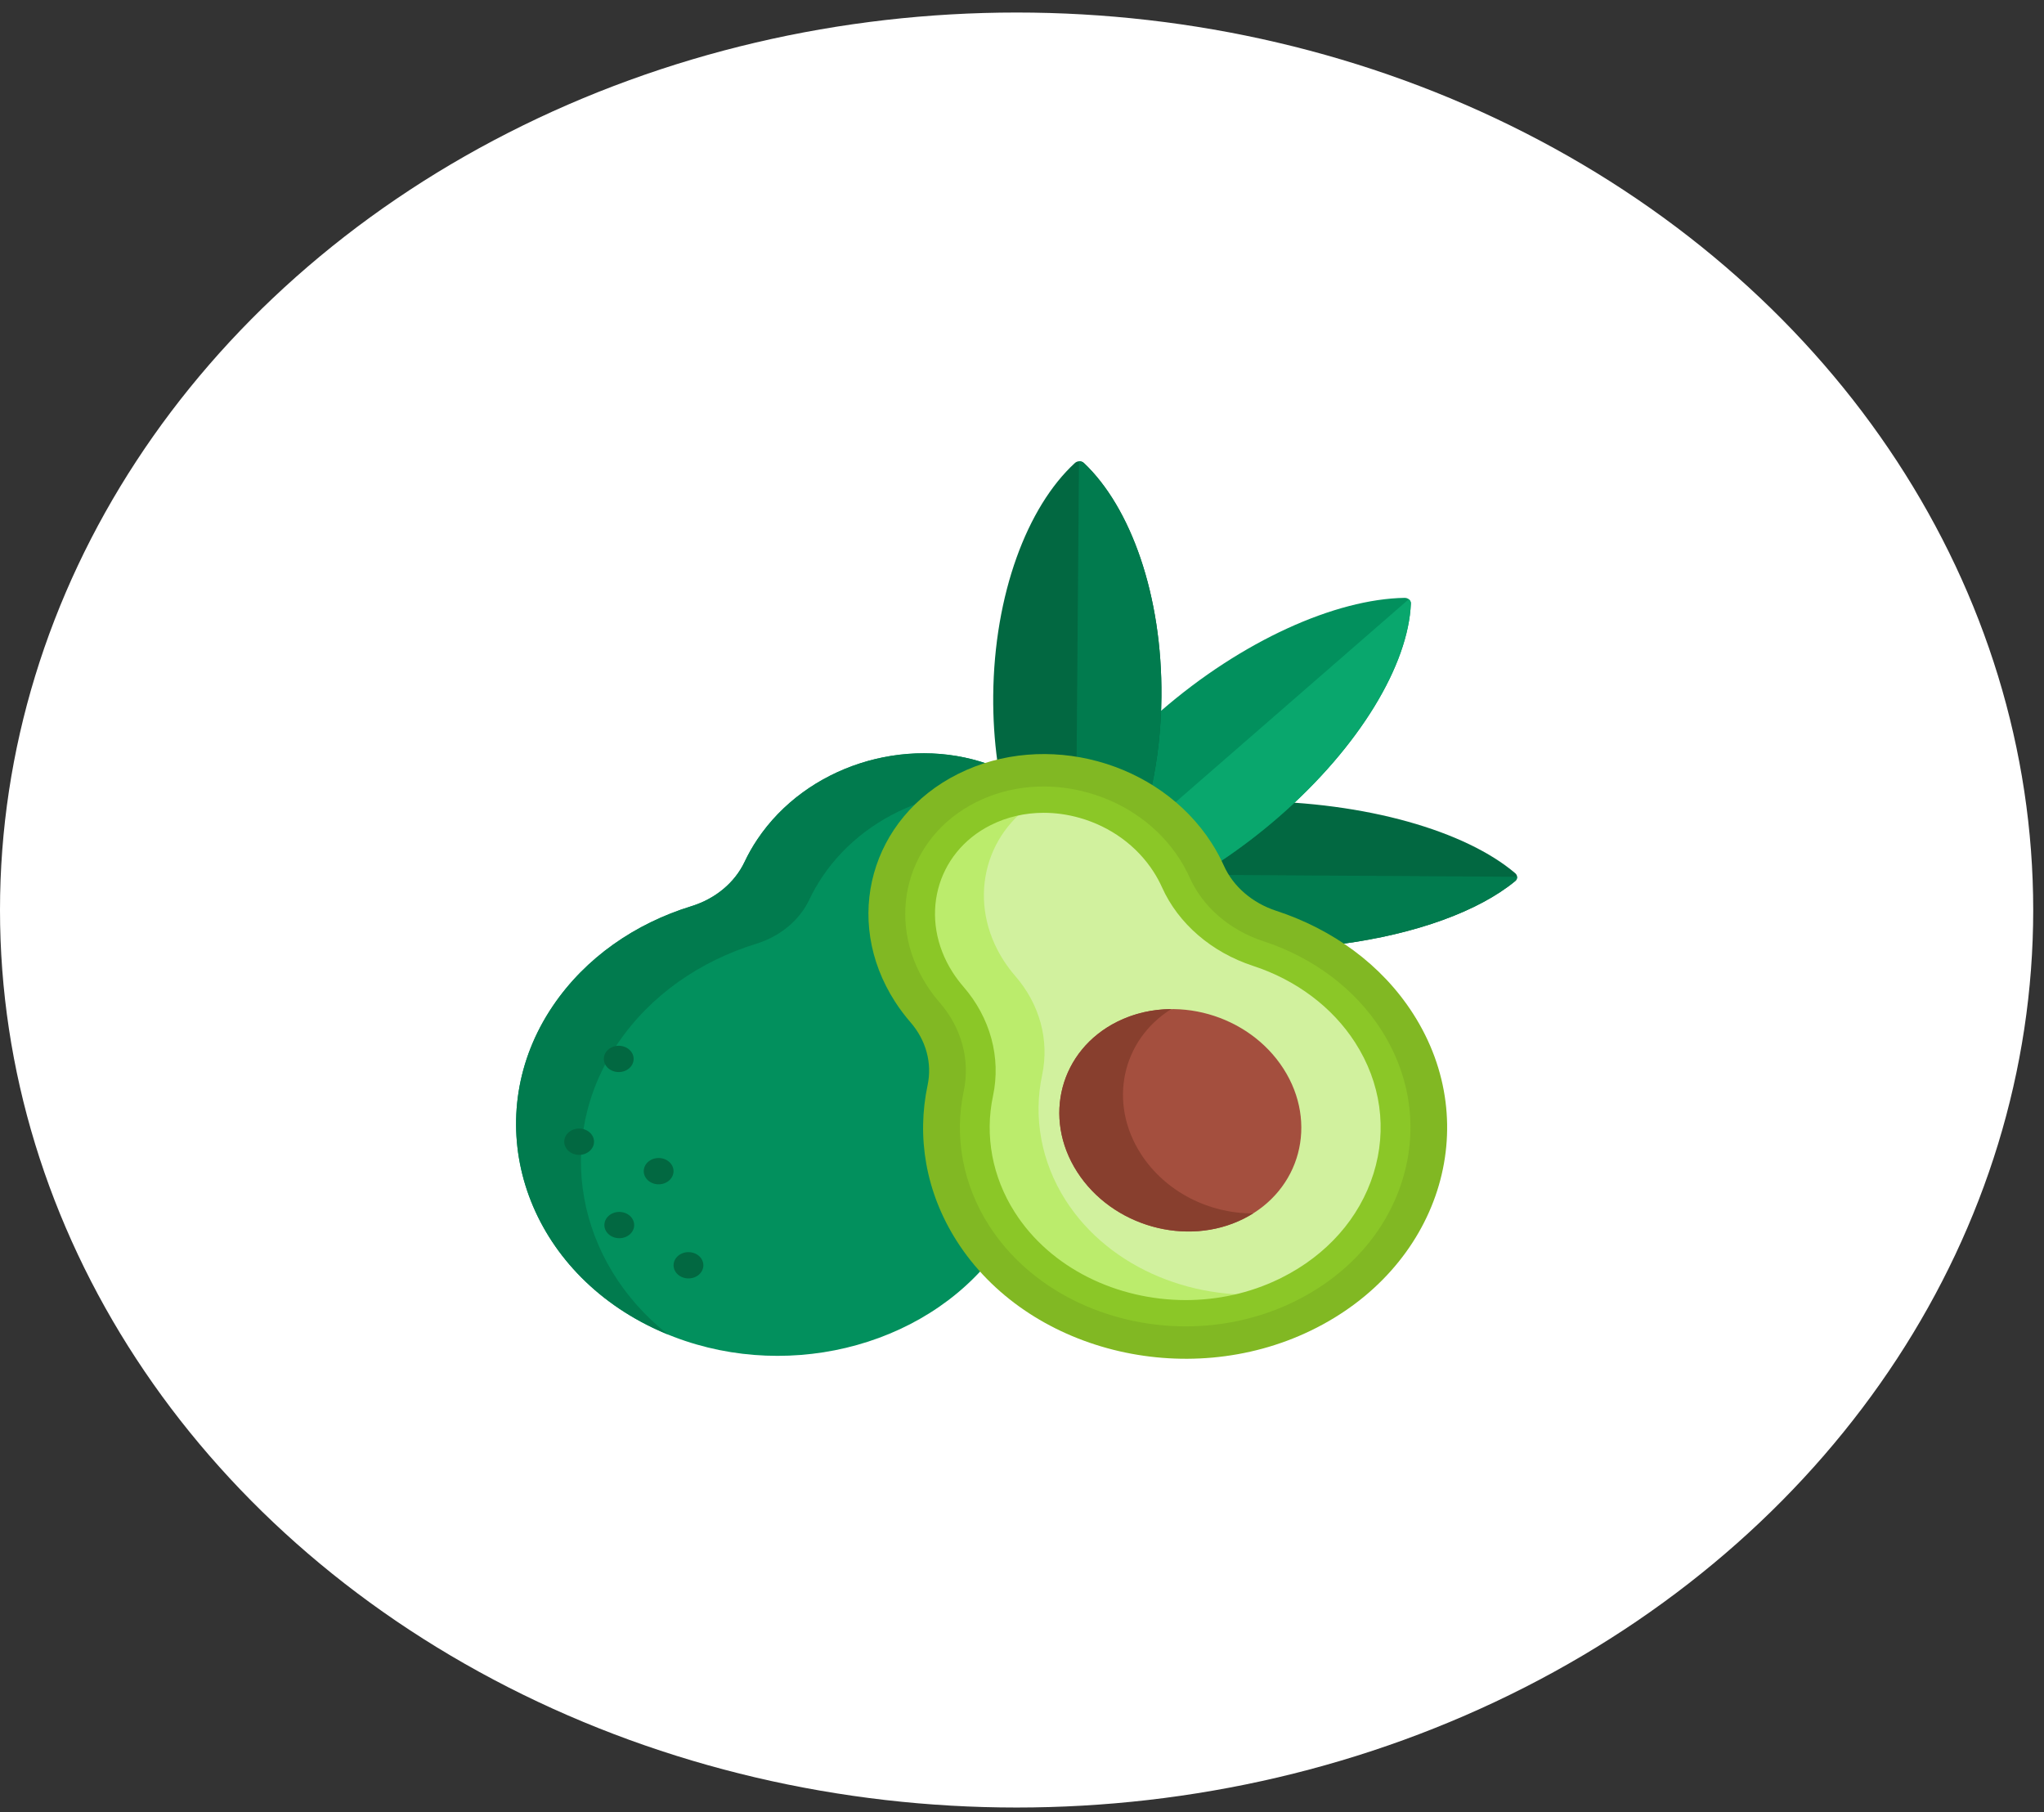 <svg width="141" height="125" viewBox="0 0 141 125" fill="none" xmlns="http://www.w3.org/2000/svg">
<rect x="0" y="0" width="141" height="125" fill="#333333" stroke="none"/>
<ellipse cx="70.128" cy="62.769" rx="70.128" ry="61.905" fill="white"/>
<g clip-path="url(#clip0_492_1992)">
<path d="M104.525 60.23C101.103 57.323 94.257 55.309 86.352 55.253C84.546 55.241 82.794 55.332 81.124 55.513C82.022 56.296 82.812 57.198 83.457 58.203C83.777 58.701 84.059 59.221 84.296 59.749C84.957 61.223 86.304 62.385 87.99 62.936C89.618 63.468 91.138 64.205 92.51 65.113C97.698 64.422 102.004 62.846 104.521 60.775C104.699 60.628 104.701 60.379 104.525 60.23Z" fill="#026841"/>
<path d="M84.616 60.35C85.344 61.537 86.54 62.463 87.99 62.936C89.618 63.468 91.138 64.205 92.51 65.113C97.697 64.423 102.003 62.846 104.521 60.775C104.618 60.695 104.661 60.585 104.653 60.477L84.616 60.35Z" fill="#017B4E"/>
<path d="M83.457 58.203C83.715 58.604 83.946 59.019 84.151 59.441C85.522 58.532 86.88 57.503 88.194 56.362C93.828 51.467 97.159 45.815 97.325 41.625C97.334 41.41 97.136 41.233 96.892 41.237C92.143 41.317 85.689 44.166 80.055 49.061C78.658 50.275 77.404 51.535 76.303 52.807C79.25 53.753 81.816 55.647 83.457 58.203Z" fill="#02905D"/>
<path d="M83.457 58.203C83.715 58.604 83.946 59.019 84.151 59.441C85.522 58.532 86.88 57.503 88.194 56.361C93.828 51.467 97.158 45.815 97.325 41.625C97.33 41.508 97.272 41.403 97.18 41.331L81.004 55.408C81.953 56.215 82.783 57.153 83.457 58.203Z" fill="#09A76D"/>
<path d="M71.999 52.132C74.68 52.132 77.269 52.902 79.444 54.267C79.862 52.331 80.098 50.239 80.118 48.055C80.181 41.077 78.009 35.002 74.77 31.935C74.604 31.778 74.322 31.776 74.153 31.931C70.859 34.952 68.578 40.996 68.515 47.974C68.501 49.543 68.601 51.066 68.8 52.52C69.836 52.265 70.913 52.132 71.999 52.132Z" fill="#026841"/>
<path d="M79.444 54.267C79.862 52.331 80.099 50.239 80.118 48.055C80.181 41.077 78.009 35.002 74.77 31.935C74.68 31.849 74.555 31.812 74.432 31.818L74.267 52.317C76.126 52.621 77.891 53.292 79.444 54.267Z" fill="#017B4E"/>
<path d="M66.117 85.538C64.056 82.302 63.348 78.513 64.123 74.868C64.453 73.316 64.015 71.703 62.92 70.443C62.529 69.993 62.169 69.512 61.849 69.014C60.113 66.31 59.605 63.205 60.419 60.271C61.233 57.34 63.27 54.931 66.155 53.487C66.79 53.169 67.458 52.906 68.147 52.698C62.454 50.706 55.643 52.824 52.241 57.901C51.903 58.406 51.611 58.923 51.363 59.448C50.687 60.877 49.352 61.994 47.695 62.504C43.826 63.695 40.393 66.047 38.132 69.395C33.085 76.87 35.821 86.646 44.236 91.18C52.087 95.409 62.101 93.721 67.698 87.609C67.114 86.962 66.584 86.271 66.117 85.538Z" fill="#02905D"/>
<path d="M66.155 53.487C66.79 53.169 67.458 52.906 68.147 52.698C62.454 50.706 55.643 52.824 52.241 57.901C51.903 58.406 51.611 58.923 51.363 59.448C50.687 60.877 49.352 61.994 47.695 62.504C43.826 63.695 40.393 66.047 38.132 69.395C33.085 76.87 35.821 86.646 44.236 91.18C44.841 91.505 45.459 91.795 46.086 92.051C39.777 87.065 38.126 78.621 42.605 71.987C44.866 68.639 48.299 66.287 52.168 65.096C53.825 64.586 55.16 63.468 55.836 62.039C56.084 61.515 56.376 60.998 56.714 60.493C58.337 58.071 60.736 56.325 63.419 55.375C64.213 54.638 65.129 54 66.155 53.487Z" fill="#017B4E"/>
<path d="M39.949 79.656C40.517 79.656 40.977 79.25 40.977 78.749C40.977 78.249 40.517 77.843 39.949 77.843C39.382 77.843 38.922 78.249 38.922 78.749C38.922 79.25 39.382 79.656 39.949 79.656Z" fill="#026841"/>
<path d="M45.434 81.688C46.002 81.688 46.461 81.282 46.461 80.781C46.461 80.28 46.002 79.874 45.434 79.874C44.867 79.874 44.407 80.28 44.407 80.781C44.407 81.282 44.867 81.688 45.434 81.688Z" fill="#026841"/>
<path d="M42.72 85.405C43.287 85.405 43.747 84.999 43.747 84.499C43.747 83.998 43.287 83.592 42.72 83.592C42.152 83.592 41.692 83.998 41.692 84.499C41.692 84.999 42.152 85.405 42.72 85.405Z" fill="#026841"/>
<path d="M47.492 88.179C48.06 88.179 48.52 87.773 48.52 87.272C48.52 86.772 48.06 86.366 47.492 86.366C46.925 86.366 46.465 86.772 46.465 87.272C46.465 87.773 46.925 88.179 47.492 88.179Z" fill="#026841"/>
<path d="M42.682 73.945C43.249 73.945 43.709 73.54 43.709 73.039C43.709 72.538 43.249 72.132 42.682 72.132C42.115 72.132 41.655 72.538 41.655 73.039C41.655 73.54 42.115 73.945 42.682 73.945Z" fill="#026841"/>
<path d="M88.037 62.823C86.388 62.284 85.07 61.147 84.423 59.704C84.186 59.175 83.904 58.654 83.577 58.144C79.95 52.496 72.12 50.364 66.087 53.382C60.054 56.401 58.104 63.426 61.73 69.074C62.058 69.584 62.42 70.066 62.812 70.517C63.879 71.745 64.312 73.324 63.989 74.846C63.233 78.401 63.834 82.201 65.998 85.598C70.83 93.184 81.796 95.956 90.439 91.77C99.294 87.482 102.439 77.645 97.475 69.914C95.288 66.507 91.895 64.084 88.037 62.823Z" fill="#81B823"/>
<path d="M88.907 88.923C88.847 88.953 88.786 88.983 88.726 89.013C81.787 92.373 72.984 90.149 69.104 84.056C67.436 81.438 66.863 78.373 67.49 75.426C68 73.03 67.325 70.543 65.639 68.603C65.343 68.262 65.071 67.899 64.83 67.523C62.178 63.393 63.53 58.276 67.844 56.118C72.158 53.96 77.825 55.564 80.477 59.694C80.719 60.071 80.932 60.464 81.11 60.862C82.129 63.134 84.203 64.923 86.8 65.772C90 66.818 92.69 68.84 94.376 71.465C96.287 74.441 96.77 77.896 95.738 81.194C94.705 84.491 92.279 87.236 88.907 88.923C88.907 88.923 88.907 88.923 88.907 88.923Z" fill="#D1F19E"/>
<path d="M73.502 82.776C71.835 80.158 71.262 77.094 71.889 74.146C72.398 71.75 71.723 69.263 70.037 67.323C69.742 66.983 69.47 66.619 69.228 66.243C66.701 62.308 67.812 57.479 71.654 55.165C70.342 55.211 69.041 55.519 67.844 56.118C63.53 58.276 62.178 63.393 64.83 67.523C65.071 67.899 65.343 68.262 65.639 68.603C67.325 70.543 68 73.03 67.49 75.426C66.863 78.373 67.436 81.438 69.104 84.056C72.933 90.068 81.552 92.312 88.447 89.144C82.62 89.954 76.547 87.556 73.502 82.776Z" fill="#BBEC6C"/>
<path d="M95.269 71.017C93.465 68.207 90.584 66.042 87.157 64.922C84.833 64.162 82.977 62.561 82.065 60.528C81.869 60.091 81.635 59.66 81.371 59.247C79.96 57.051 77.732 55.431 75.097 54.685C72.432 53.93 69.676 54.159 67.337 55.329C62.53 57.734 61.005 63.405 63.936 67.97C64.2 68.382 64.499 68.781 64.824 69.154C66.332 70.891 66.936 73.116 66.481 75.259C65.809 78.415 66.423 81.697 68.208 84.501C71.049 88.962 76.354 91.486 81.801 91.486C84.32 91.486 86.87 90.945 89.22 89.808L89.414 89.712C93.024 87.906 95.622 84.966 96.728 81.436C97.834 77.904 97.316 74.205 95.269 71.017ZM94.747 80.952C93.788 84.016 91.534 86.567 88.401 88.134L88.232 88.217C86.192 89.205 83.981 89.673 81.795 89.673C77.069 89.673 72.465 87.483 69.999 83.612C68.45 81.179 67.918 78.332 68.5 75.593C69.063 72.945 68.317 70.195 66.454 68.051C66.187 67.743 65.941 67.415 65.723 67.076C63.351 63.381 64.529 58.819 68.35 56.907C69.47 56.347 70.716 56.063 71.998 56.063C72.815 56.063 73.647 56.178 74.47 56.411C76.612 57.018 78.428 58.343 79.583 60.142C79.801 60.481 79.994 60.836 80.155 61.196C81.281 63.706 83.573 65.684 86.443 66.623C89.416 67.594 91.916 69.473 93.482 71.912C95.258 74.677 95.707 77.888 94.747 80.952Z" fill="#8BC727"/>
<path d="M85.782 84.067C89.712 82.101 90.946 77.466 88.537 73.714C86.129 69.962 80.99 68.514 77.059 70.48C73.129 72.446 71.895 77.082 74.304 80.834C76.712 84.586 81.851 86.033 85.782 84.067Z" fill="#A44F3E"/>
<path d="M78.697 79.584C76.428 76.05 77.391 71.733 80.794 69.6C79.512 69.609 78.233 69.889 77.062 70.475C73.132 72.442 71.898 77.078 74.307 80.83C76.716 84.582 81.855 86.029 85.786 84.062C86.014 83.948 86.233 83.824 86.443 83.692C83.424 83.713 80.388 82.217 78.697 79.584Z" fill="#883F2E"/>
</g>
<defs>
<clipPath id="clip0_492_1992">
<rect width="70.128" height="61.905" fill="white" transform="translate(35.064 31.816)"/>
</clipPath>
</defs>
</svg>
